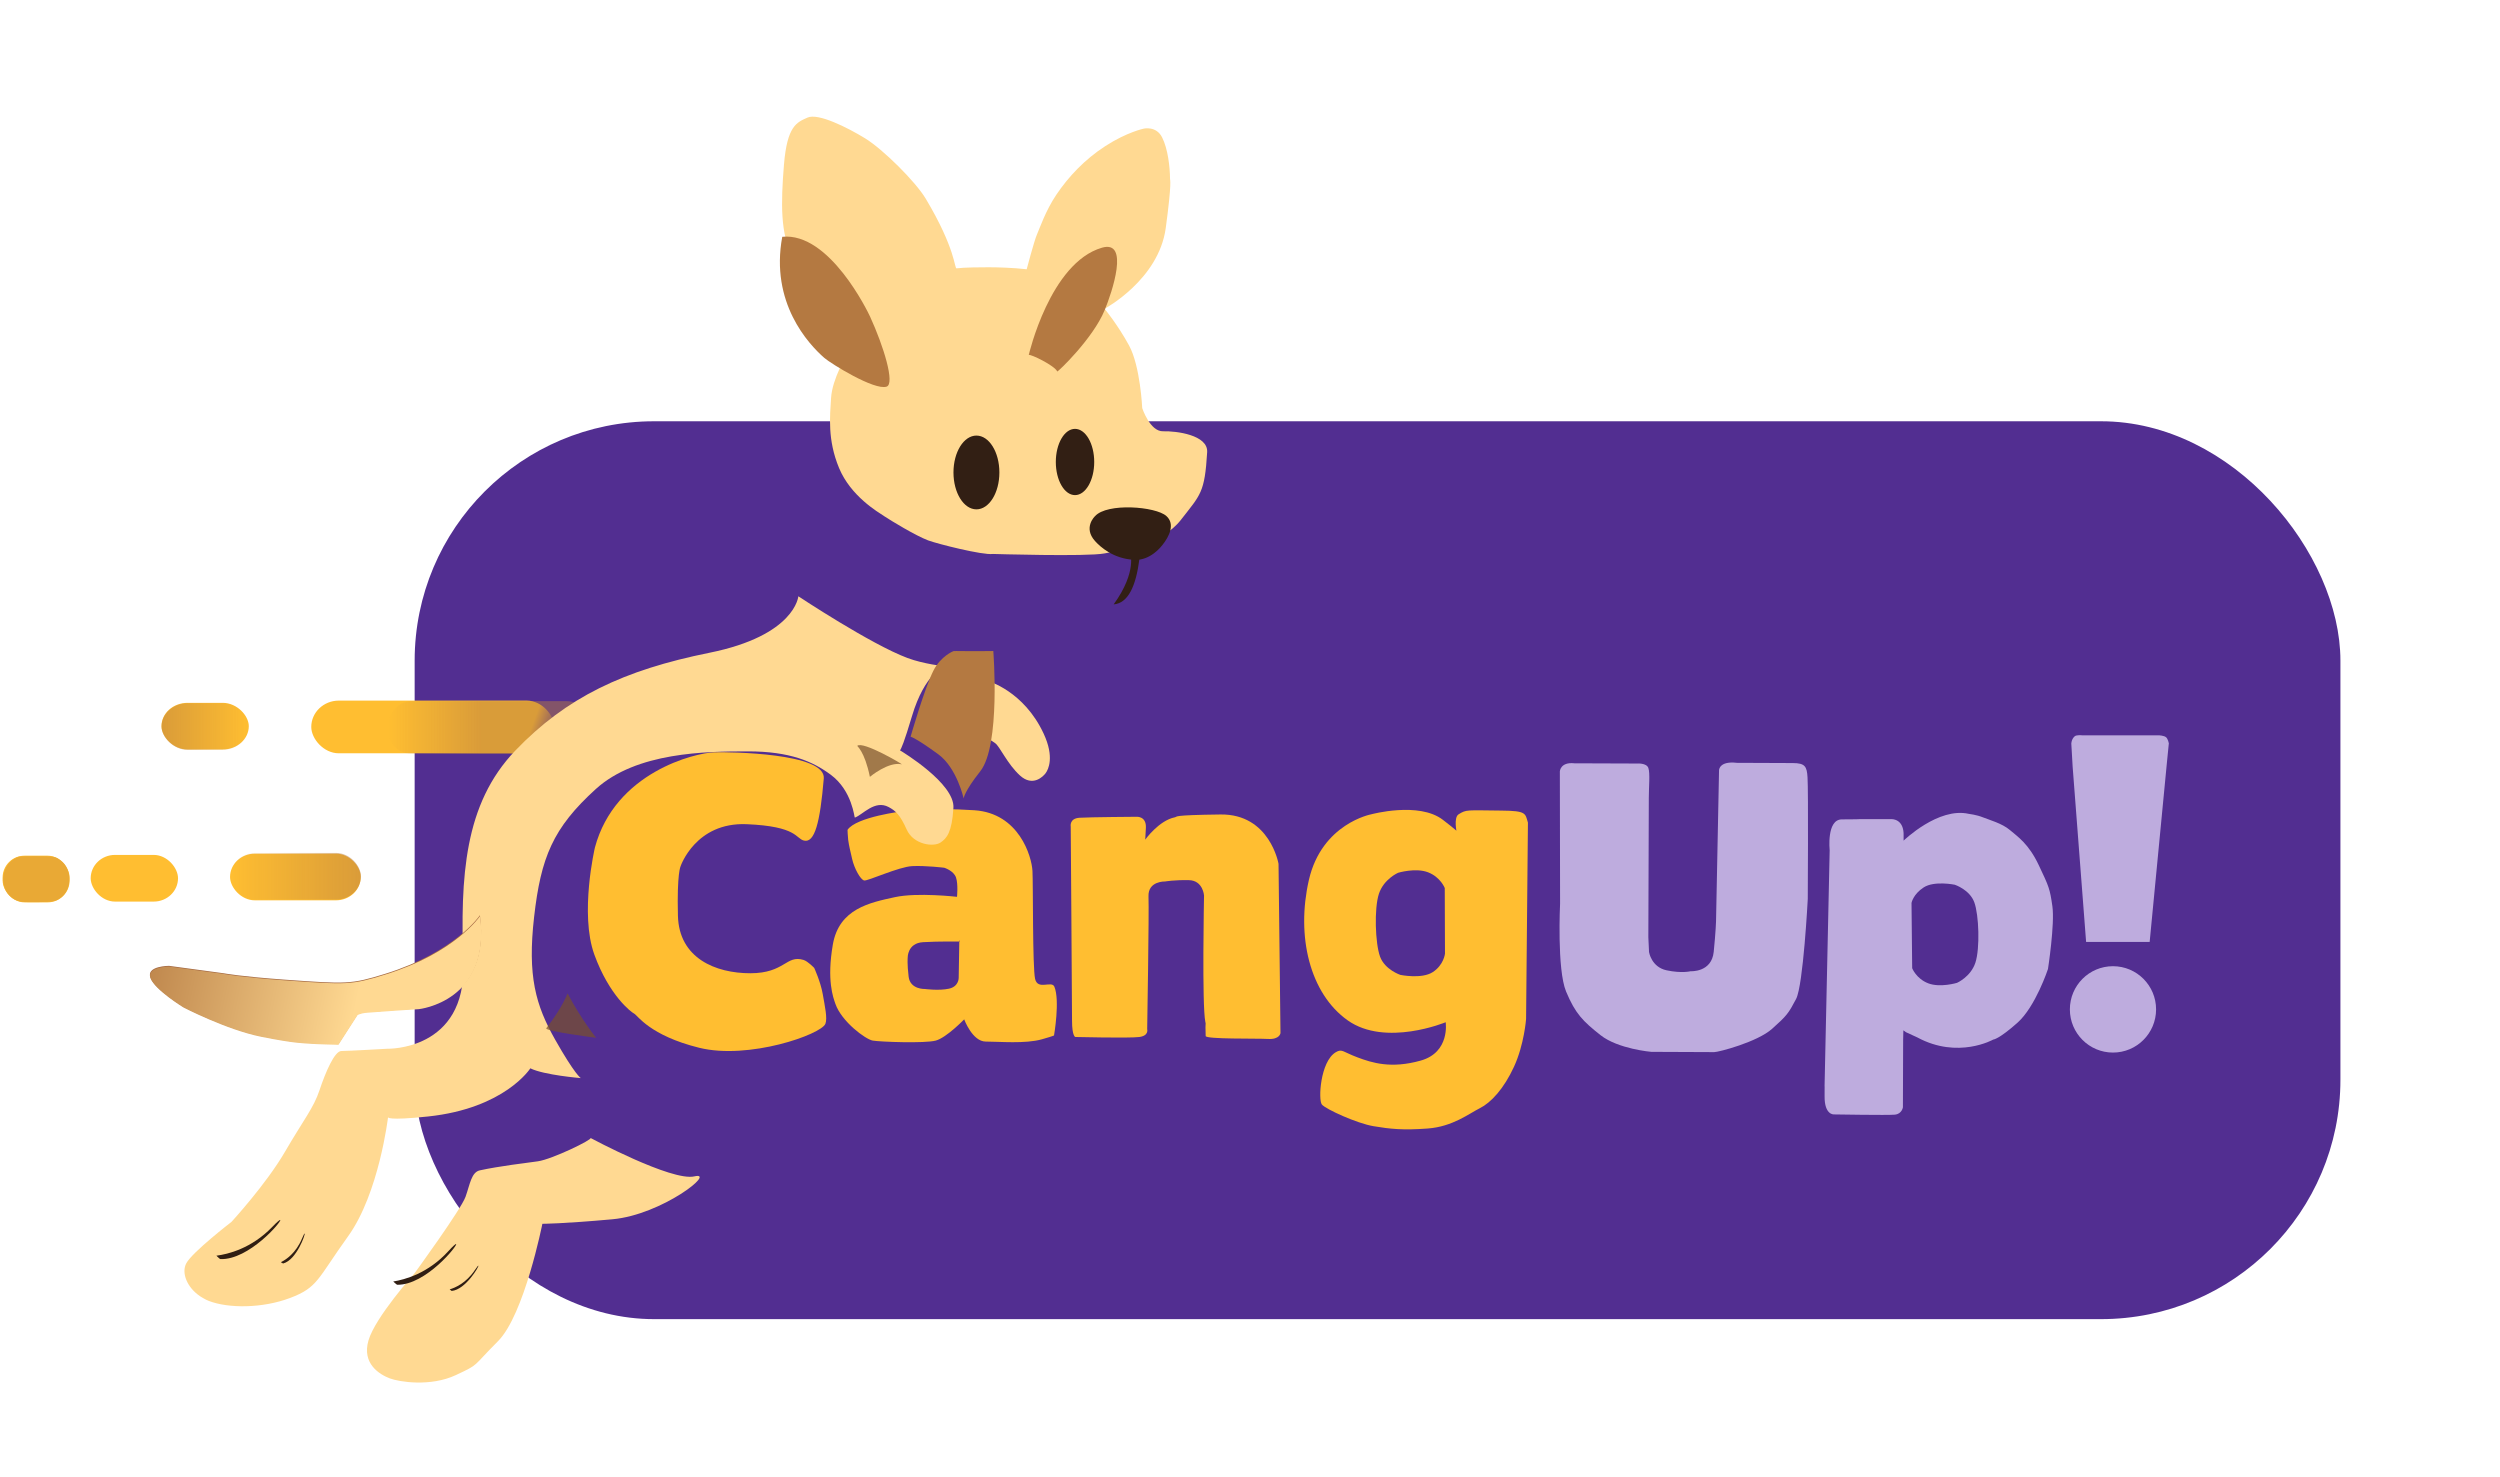 <?xml version="1.0" encoding="UTF-8" standalone="no"?>
<!-- Created with Inkscape (http://www.inkscape.org/) -->

<svg
   width="110mm"
   height="65mm"
   viewBox="0 0 110 65"
   version="1.1"
   id="svg1"
   xml:space="preserve"
   inkscape:version="1.4.2 (ebf0e940, 2025-05-08)"
   sodipodi:docname="logo-cangUp-horizontal-escuro.svg"
   xmlns:inkscape="http://www.inkscape.org/namespaces/inkscape"
   xmlns:sodipodi="http://sodipodi.sourceforge.net/DTD/sodipodi-0.dtd"
   xmlns:xlink="http://www.w3.org/1999/xlink"
   xmlns="http://www.w3.org/2000/svg"
   xmlns:svg="http://www.w3.org/2000/svg"><sodipodi:namedview
     id="namedview1"
     pagecolor="#ffffff"
     bordercolor="#000000"
     borderopacity="0.25"
     inkscape:showpageshadow="2"
     inkscape:pageopacity="0.0"
     inkscape:pagecheckerboard="0"
     inkscape:deskcolor="#d1d1d1"
     inkscape:document-units="mm"
     inkscape:zoom="0.93"
     inkscape:cx="210.75269"
     inkscape:cy="133.33333"
     inkscape:window-width="888"
     inkscape:window-height="659"
     inkscape:window-x="398"
     inkscape:window-y="31"
     inkscape:window-maximized="0"
     inkscape:current-layer="layer1" /><defs
     id="defs1"><linearGradient
       id="linearGradient39"
       x1="89.533"
       x2="36.668"
       y1="302.48"
       y2="287.32"
       gradientTransform="translate(24.288,-152.531)"
       gradientUnits="userSpaceOnUse"><stop
         stop-color="#744a2f"
         offset="0"
         id="stop38"
         style="stop-color:#ffd992;stop-opacity:1;" /><stop
         stop-color="#b47941"
         offset="1"
         id="stop39"
         style="stop-color:#b47941;stop-opacity:1;" /></linearGradient><linearGradient
       id="linearGradient37"
       x1="181.45"
       x2="195.41"
       y1="231.81"
       y2="231.81"
       gradientUnits="userSpaceOnUse"
       gradientTransform="translate(5.408,-136.091)"><stop
         stop-color="#ffd992"
         offset="1"
         id="stop36"
         style="stop-color:#b47941;stop-opacity:1;" /><stop
         stop-color="#ffd992"
         stop-opacity="0"
         offset="1"
         id="stop37"
         style="stop-color:#b47941;stop-opacity:1;" /></linearGradient><linearGradient
       id="linearGradient16"
       x1="81.4"
       x2="100.85"
       y1="234.66"
       y2="238.09"
       gradientTransform="matrix(2.043,0,0,1,-84.724,0)"
       gradientUnits="userSpaceOnUse"><stop
         stop-color="#ffbe31"
         offset=".9"
         id="stop1" /><stop
         stop-color="#ffbe31"
         stop-opacity="0"
         offset="1"
         id="stop2" /></linearGradient><linearGradient
       id="linearGradient17"
       x1="101"
       x2="81.25"
       y1="236.38"
       y2="236.38"
       gradientTransform="matrix(1.689,0,0,1,-43.182,-472.84)"
       gradientUnits="userSpaceOnUse"><stop
         stop-color="#b47941"
         offset=".54"
         id="stop3" /><stop
         stop-color="#b47941"
         stop-opacity="0"
         offset="1"
         id="stop4" /></linearGradient><linearGradient
       id="linearGradient20"
       x1="59.929"
       x2="74.429"
       y1="248.15"
       y2="248.15"
       gradientTransform="translate(1.872,-147.935)"
       gradientUnits="userSpaceOnUse"><stop
         stop-color="#b47941"
         offset="0"
         id="stop5" /><stop
         stop-color="#b47941"
         stop-opacity="0"
         offset="1"
         id="stop6" /></linearGradient><linearGradient
       id="linearGradient22"
       x1="91.262"
       x2="69.558"
       y1="270.8"
       y2="270.8"
       gradientTransform="translate(-1.768,-9.634)"
       gradientUnits="userSpaceOnUse"><stop
         stop-color="#b47941"
         offset="0"
         id="stop7" /><stop
         stop-color="#b47941"
         stop-opacity="0"
         offset="1"
         id="stop8" /></linearGradient><linearGradient
       id="linearGradient34"
       x1="54.094"
       x2="109.09"
       y1="278.16"
       y2="278.16"
       gradientTransform="translate(5.761,-135.915)"
       gradientUnits="userSpaceOnUse"><stop
         stop-color="#a46943"
         offset="1"
         id="stop9" /></linearGradient><linearGradient
       id="linearGradient40"
       x1="89.533"
       x2="36.668"
       y1="302.48"
       y2="287.32"
       gradientTransform="translate(24.288,-152.531)"
       gradientUnits="userSpaceOnUse"><stop
         stop-color="#744a2f"
         offset="0"
         id="stop10"
         style="stop-color:#523421;stop-opacity:1;" /><stop
         stop-color="#b47941"
         offset="1"
         id="stop11"
         style="stop-color:#301e13;stop-opacity:1;" /></linearGradient><linearGradient
       id="linearGradient44"
       x1="181.45"
       x2="195.41"
       y1="231.81"
       y2="231.81"
       gradientUnits="userSpaceOnUse"
       gradientTransform="translate(5.408,-136.091)"><stop
         stop-color="#ffd992"
         offset="1"
         id="stop12" /><stop
         stop-color="#ffd992"
         stop-opacity="0"
         offset="1"
         id="stop13" /></linearGradient><filter
       id="filter145"
       x="-0.272"
       y="-0.429"
       width="1.629"
       height="1.692"
       color-interpolation-filters="sRGB"><feFlood
         flood-color="rgb(180,121,65)"
         flood-opacity=".173"
         in="SourceGraphic"
         result="flood"
         id="feFlood13" /><feGaussianBlur
         in="SourceGraphic"
         result="blur"
         stdDeviation="4"
         id="feGaussianBlur13" /><feOffset
         dx="3"
         dy="-6"
         in="blur"
         result="offset"
         id="feOffset13" /><feComposite
         in="flood"
         in2="offset"
         operator="out"
         result="comp1"
         id="feComposite13" /><feComposite
         in="comp1"
         in2="SourceGraphic"
         operator="atop"
         result="fbSourceGraphic"
         id="feComposite14" /><feColorMatrix
         in="fbSourceGraphic"
         result="fbSourceGraphicAlpha"
         values="0 0 0 -1 0 0 0 0 -1 0 0 0 0 -1 0 0 0 0 1 0"
         id="feColorMatrix14" /><feFlood
         flood-color="rgb(82,52,33)"
         flood-opacity=".337"
         in="fbSourceGraphic"
         result="flood"
         id="feFlood14" /><feGaussianBlur
         in="fbSourceGraphic"
         result="blur"
         stdDeviation="4"
         id="feGaussianBlur14" /><feOffset
         dx="3"
         dy="-6"
         in="blur"
         result="offset"
         id="feOffset14" /><feComposite
         in="flood"
         in2="offset"
         operator="out"
         result="comp1"
         id="feComposite15" /><feComposite
         in="comp1"
         in2="fbSourceGraphic"
         operator="atop"
         result="comp2"
         id="feComposite16" /></filter><filter
       id="filter186"
       x="-0.05"
       y="-0.033"
       width="1.08"
       height="1.123"
       color-interpolation-filters="sRGB"><feFlood
         flood-color="rgb(141,98,56)"
         flood-opacity=".337"
         in="SourceGraphic"
         result="flood"
         id="feFlood16" /><feGaussianBlur
         in="SourceGraphic"
         result="blur"
         stdDeviation="1.6"
         id="feGaussianBlur16" /><feOffset
         dx="-2.5"
         dy="6.8"
         in="blur"
         result="offset"
         id="feOffset16" /><feComposite
         in="flood"
         in2="offset"
         operator="out"
         result="comp1"
         id="feComposite17" /><feComposite
         in="comp1"
         in2="SourceGraphic"
         operator="atop"
         result="comp2"
         id="feComposite18" /></filter><filter
       id="filter194"
       x="-0.115"
       y="-0.095"
       width="1.184"
       height="1.559"
       color-interpolation-filters="sRGB"><feFlood
         flood-color="rgb(82,52,33)"
         flood-opacity=".337"
         in="SourceGraphic"
         result="flood"
         id="feFlood18" /><feGaussianBlur
         in="SourceGraphic"
         result="blur"
         stdDeviation="1.6"
         id="feGaussianBlur18" /><feOffset
         dx="-2.5"
         dy="15"
         in="blur"
         result="offset"
         id="feOffset18" /><feComposite
         in="flood"
         in2="offset"
         operator="out"
         result="comp1"
         id="feComposite19" /><feComposite
         in="comp1"
         in2="SourceGraphic"
         operator="atop"
         result="comp2"
         id="feComposite20" /></filter><filter
       id="filter217"
       x="-0.308"
       y="-0.147"
       width="1.566"
       height="1.466"
       color-interpolation-filters="sRGB"><feFlood
         flood-color="rgb(82,52,33)"
         flood-opacity=".337"
         in="SourceGraphic"
         result="flood"
         id="feFlood20" /><feGaussianBlur
         in="SourceGraphic"
         result="blur"
         stdDeviation="1.5"
         id="feGaussianBlur20" /><feOffset
         dx="-0.7"
         dy="4.2"
         in="blur"
         result="offset"
         id="feOffset20" /><feComposite
         in="flood"
         in2="offset"
         operator="out"
         result="comp1"
         id="feComposite21" /><feComposite
         in="comp1"
         in2="SourceGraphic"
         operator="atop"
         result="comp2"
         id="feComposite22" /></filter><linearGradient
       id="linearGradient311"
       x1="146.96"
       x2="146.96"
       y1="266.6"
       y2="285.17"
       gradientUnits="userSpaceOnUse"><stop
         stop-color="#523421"
         offset="0"
         id="stop22"
         style="stop-color:#523421;stop-opacity:1;" /><stop
         stop-color="#523421"
         offset="1"
         id="stop23"
         style="stop-color:#523421;stop-opacity:1;" /></linearGradient><linearGradient
       id="linearGradient313"
       x1="186.23"
       x2="186.23"
       y1="250.56"
       y2="288.19"
       gradientUnits="userSpaceOnUse"><stop
         stop-color="#523421"
         offset="0"
         id="stop24"
         style="stop-color:#523421;stop-opacity:1;" /><stop
         stop-color="#523421"
         offset="1"
         id="stop25"
         style="stop-color:#523421;stop-opacity:1;" /></linearGradient><linearGradient
       id="linearGradient315"
       x1="224.75"
       x2="224.75"
       y1="252.12"
       y2="286.97"
       gradientUnits="userSpaceOnUse"><stop
         stop-color="#523421"
         offset="0"
         id="stop26"
         style="stop-color:#523421;stop-opacity:1;" /><stop
         stop-color="#523421"
         offset="1"
         id="stop27"
         style="stop-color:#523421;stop-opacity:1;" /></linearGradient><linearGradient
       id="linearGradient317"
       x1="264.68"
       x2="264.68"
       y1="258.1"
       y2="295.25"
       gradientUnits="userSpaceOnUse"><stop
         stop-color="#523421"
         offset="0"
         id="stop28"
         style="stop-color:#523421;stop-opacity:1;" /><stop
         stop-color="#523421"
         offset="1"
         id="stop29"
         style="stop-color:#523421;stop-opacity:1;" /></linearGradient><linearGradient
       id="linearGradient319"
       x1="309.38"
       x2="309.38"
       y1="260.96"
       y2="245.7"
       gradientUnits="userSpaceOnUse"><stop
         stop-color="#522e91"
         offset="0"
         id="stop30"
         style="stop-color:#ffbe31;stop-opacity:1;" /><stop
         stop-color="#522e91"
         offset="1"
         id="stop31"
         style="stop-color:#ffbe31;stop-opacity:1;" /></linearGradient><linearGradient
       id="linearGradient321"
       x1="351.58"
       x2="351.58"
       y1="262.95"
       y2="252.49"
       gradientUnits="userSpaceOnUse"><stop
         stop-color="#522e91"
         offset="0"
         id="stop32"
         style="stop-color:#ffbe31;stop-opacity:1;" /><stop
         stop-color="#522e91"
         offset="1"
         id="stop33"
         style="stop-color:#ffbe31;stop-opacity:1;" /></linearGradient><linearGradient
       id="linearGradient323"
       x1="381.58"
       x2="381.58"
       y1="263"
       y2="246.81"
       gradientUnits="userSpaceOnUse"><stop
         stop-color="#522e91"
         offset="0"
         id="stop34"
         style="stop-color:#ffbe31;stop-opacity:1;" /><stop
         stop-color="#522e91"
         offset="1"
         id="stop35"
         style="stop-color:#ffbe31;stop-opacity:1;" /></linearGradient><filter
       id="filter354"
       x="-0.46"
       y="-0.41"
       width="1.861"
       height="1.7"
       color-interpolation-filters="sRGB"><feFlood
         flood-color="rgb(82,52,33)"
         flood-opacity=".663"
         in="SourceGraphic"
         result="flood"
         id="feFlood35" /><feGaussianBlur
         in="SourceGraphic"
         result="blur"
         stdDeviation="2"
         id="feGaussianBlur35" /><feOffset
         dx="-0.7"
         dy="-2"
         in="blur"
         result="offset"
         id="feOffset35" /><feComposite
         in="flood"
         in2="offset"
         operator="out"
         result="comp1"
         id="feComposite35" /><feComposite
         in="comp1"
         in2="SourceGraphic"
         operator="atop"
         result="comp2"
         id="feComposite36" /></filter><filter
       style="color-interpolation-filters:sRGB"
       inkscape:label="Drop Shadow"
       id="filter4"
       x="-0.078"
       y="-0.093"
       width="1.146"
       height="1.159"><feFlood
         result="flood"
         in="SourceGraphic"
         flood-opacity="0.235"
         flood-color="rgb(0,0,0)"
         id="feFlood3" /><feGaussianBlur
         result="blur"
         in="SourceGraphic"
         stdDeviation="2"
         id="feGaussianBlur3" /><feOffset
         result="offset"
         in="blur"
         dx="-0.7"
         dy="-2"
         id="feOffset3" /><feComposite
         result="comp1"
         operator="out"
         in="flood"
         in2="offset"
         id="feComposite3" /><feComposite
         result="comp2"
         operator="atop"
         in="comp1"
         in2="SourceGraphic"
         id="feComposite4" /></filter><linearGradient
       id="linearGradient323-6"
       x1="381.58"
       x2="381.58"
       y1="263"
       y2="246.81"
       gradientUnits="userSpaceOnUse"
       gradientTransform="translate(-9.914,-90.127)"><stop
         stop-color="#522e91"
         offset="0"
         id="stop34-3"
         style="stop-color:#beacde;stop-opacity:1;" /><stop
         stop-color="#522e91"
         offset="1"
         id="stop35-6"
         style="stop-color:#beacde;stop-opacity:1;" /></linearGradient><linearGradient
       id="linearGradient321-1"
       x1="351.58"
       x2="351.58"
       y1="262.95"
       y2="252.49"
       gradientUnits="userSpaceOnUse"
       gradientTransform="translate(-9.914,-90.127)"><stop
         stop-color="#522e91"
         offset="0"
         id="stop32-5"
         style="stop-color:#beacde;stop-opacity:1;" /><stop
         stop-color="#522e91"
         offset="1"
         id="stop33-4"
         style="stop-color:#beacde;stop-opacity:1;" /></linearGradient><linearGradient
       id="linearGradient319-2"
       x1="309.38"
       x2="309.38"
       y1="260.96"
       y2="245.7"
       gradientUnits="userSpaceOnUse"
       gradientTransform="translate(-9.914,-90.127)"><stop
         stop-color="#522e91"
         offset="0"
         id="stop30-0"
         style="stop-color:#beacde;stop-opacity:1;" /><stop
         stop-color="#522e91"
         offset="1"
         id="stop31-9"
         style="stop-color:#beacde;stop-opacity:1;" /></linearGradient><linearGradient
       id="linearGradient317-7"
       x1="264.68"
       x2="264.68"
       y1="258.1"
       y2="295.25"
       gradientUnits="userSpaceOnUse"
       gradientTransform="translate(-9.914,-90.127)"><stop
         stop-color="#523421"
         offset="0"
         id="stop28-3"
         style="stop-color:#ffbe31;stop-opacity:1;" /><stop
         stop-color="#523421"
         offset="1"
         id="stop29-7"
         style="stop-color:#ffbe31;stop-opacity:1;" /></linearGradient><linearGradient
       id="linearGradient315-2"
       x1="224.75"
       x2="224.75"
       y1="252.12"
       y2="286.97"
       gradientUnits="userSpaceOnUse"
       gradientTransform="translate(-9.914,-90.127)"><stop
         stop-color="#523421"
         offset="0"
         id="stop26-6"
         style="stop-color:#ffbe31;stop-opacity:1;" /><stop
         stop-color="#523421"
         offset="1"
         id="stop27-0"
         style="stop-color:#ffbe31;stop-opacity:1;" /></linearGradient><linearGradient
       id="linearGradient313-1"
       x1="186.23"
       x2="186.23"
       y1="250.56"
       y2="288.19"
       gradientUnits="userSpaceOnUse"
       gradientTransform="translate(-9.914,-90.127)"><stop
         stop-color="#523421"
         offset="0"
         id="stop24-6"
         style="stop-color:#ffbe31;stop-opacity:1;" /><stop
         stop-color="#523421"
         offset="1"
         id="stop25-5"
         style="stop-color:#ffbe31;stop-opacity:1;" /></linearGradient><linearGradient
       id="linearGradient311-7"
       x1="146.96"
       x2="146.96"
       y1="266.6"
       y2="285.17"
       gradientUnits="userSpaceOnUse"
       gradientTransform="translate(-9.914,-90.127)"><stop
         stop-color="#523421"
         offset="0"
         id="stop22-5"
         style="stop-color:#ffbe31;stop-opacity:1;" /><stop
         stop-color="#523421"
         offset="1"
         id="stop23-4"
         style="stop-color:#ffbe31;stop-opacity:1;" /></linearGradient><filter
       id="filter194-1"
       x="-0.115"
       y="-0.095"
       width="1.184"
       height="1.559"
       color-interpolation-filters="sRGB"><feFlood
         flood-color="rgb(180,121,65)"
         flood-opacity=".337"
         in="SourceGraphic"
         result="flood"
         id="feFlood18-2" /><feGaussianBlur
         in="SourceGraphic"
         result="blur"
         stdDeviation="1.6"
         id="feGaussianBlur18-0" /><feOffset
         dx="-2.5"
         dy="15"
         in="blur"
         result="offset"
         id="feOffset18-0" /><feComposite
         in="flood"
         in2="offset"
         operator="out"
         result="comp1"
         id="feComposite19-1" /><feComposite
         in="comp1"
         in2="SourceGraphic"
         operator="atop"
         result="comp2"
         id="feComposite20-4" /></filter><filter
       id="filter186-7"
       x="-0.05"
       y="-0.033"
       width="1.08"
       height="1.123"
       color-interpolation-filters="sRGB"><feFlood
         flood-color="rgb(82,52,33)"
         flood-opacity=".337"
         in="SourceGraphic"
         result="flood"
         id="feFlood16-7" /><feGaussianBlur
         in="SourceGraphic"
         result="blur"
         stdDeviation="1.6"
         id="feGaussianBlur16-7" /><feOffset
         dx="-2.5"
         dy="6.8"
         in="blur"
         result="offset"
         id="feOffset16-7" /><feComposite
         in="flood"
         in2="offset"
         operator="out"
         result="comp1"
         id="feComposite17-3" /><feComposite
         in="comp1"
         in2="SourceGraphic"
         operator="atop"
         result="comp2"
         id="feComposite18-3" /></filter><filter
       style="color-interpolation-filters:sRGB"
       inkscape:label="Drop Shadow"
       id="filter4-5"
       x="-0.078"
       y="-0.093"
       width="1.146"
       height="1.159"><feFlood
         result="flood"
         in="SourceGraphic"
         flood-opacity="0.235"
         flood-color="rgb(0,0,0)"
         id="feFlood3-9" /><feGaussianBlur
         result="blur"
         in="SourceGraphic"
         stdDeviation="2"
         id="feGaussianBlur3-9" /><feOffset
         result="offset"
         in="blur"
         dx="-0.7"
         dy="-2"
         id="feOffset3-8" /><feComposite
         result="comp1"
         operator="out"
         in="flood"
         in2="offset"
         id="feComposite3-1" /><feComposite
         result="comp2"
         operator="atop"
         in="comp1"
         in2="SourceGraphic"
         id="feComposite4-8" /></filter><filter
       id="filter354-0"
       x="-0.46"
       y="-0.41"
       width="1.861"
       height="1.7"
       color-interpolation-filters="sRGB"><feFlood
         flood-color="rgb(82,52,33)"
         flood-opacity=".663"
         in="SourceGraphic"
         result="flood"
         id="feFlood35-3" /><feGaussianBlur
         in="SourceGraphic"
         result="blur"
         stdDeviation="2"
         id="feGaussianBlur35-8" /><feOffset
         dx="-0.7"
         dy="-2"
         in="blur"
         result="offset"
         id="feOffset35-0" /><feComposite
         in="flood"
         in2="offset"
         operator="out"
         result="comp1"
         id="feComposite35-1" /><feComposite
         in="comp1"
         in2="SourceGraphic"
         operator="atop"
         result="comp2"
         id="feComposite36-2" /></filter><filter
       id="filter217-9"
       x="-0.308"
       y="-0.147"
       width="1.566"
       height="1.466"
       color-interpolation-filters="sRGB"><feFlood
         flood-color="rgb(82,52,33)"
         flood-opacity=".337"
         in="SourceGraphic"
         result="flood"
         id="feFlood20-4" /><feGaussianBlur
         in="SourceGraphic"
         result="blur"
         stdDeviation="1.5"
         id="feGaussianBlur20-7" /><feOffset
         dx="-0.7"
         dy="4.2"
         in="blur"
         result="offset"
         id="feOffset20-8" /><feComposite
         in="flood"
         in2="offset"
         operator="out"
         result="comp1"
         id="feComposite21-3" /><feComposite
         in="comp1"
         in2="SourceGraphic"
         operator="atop"
         result="comp2"
         id="feComposite22-5" /></filter><linearGradient
       inkscape:collect="always"
       xlink:href="#linearGradient16"
       id="linearGradient29"
       gradientUnits="userSpaceOnUse"
       gradientTransform="matrix(2.043,0,0,1,-94.638,-90.127)"
       x1="81.4"
       y1="234.66"
       x2="100.85"
       y2="238.09" /><linearGradient
       inkscape:collect="always"
       xlink:href="#linearGradient17"
       id="linearGradient30"
       gradientUnits="userSpaceOnUse"
       gradientTransform="matrix(1.689,0,0,1,-53.096,-382.713)"
       x1="101"
       y1="236.38"
       x2="81.25"
       y2="236.38" /><linearGradient
       inkscape:collect="always"
       xlink:href="#linearGradient34"
       id="linearGradient31"
       gradientUnits="userSpaceOnUse"
       gradientTransform="translate(-6.801,-6.606)"
       x1="54.094"
       y1="278.16"
       x2="109.09"
       y2="278.16" /><linearGradient
       inkscape:collect="always"
       xlink:href="#linearGradient39"
       id="linearGradient32"
       gradientUnits="userSpaceOnUse"
       gradientTransform="translate(11.726,-23.222)"
       x1="70.832"
       y1="294.143"
       x2="30.584"
       y2="285.968" /><linearGradient
       inkscape:collect="always"
       xlink:href="#linearGradient37"
       id="linearGradient33"
       gradientUnits="userSpaceOnUse"
       gradientTransform="translate(-7.155,-6.782)"
       x1="181.45"
       y1="231.81"
       x2="195.41"
       y2="231.81" /><linearGradient
       inkscape:collect="always"
       xlink:href="#linearGradient20"
       id="linearGradient35"
       gradientUnits="userSpaceOnUse"
       gradientTransform="translate(-10.69,-18.626)"
       x1="59.929"
       y1="248.15"
       x2="74.429"
       y2="248.15" /><linearGradient
       inkscape:collect="always"
       xlink:href="#linearGradient22"
       id="linearGradient36"
       gradientUnits="userSpaceOnUse"
       gradientTransform="translate(-1.768,-9.634)"
       x1="91.262"
       y1="270.8"
       x2="69.558"
       y2="270.8" /><filter
       id="filter145-3"
       x="-0.272"
       y="-0.429"
       width="1.629"
       height="1.692"
       color-interpolation-filters="sRGB"><feFlood
         flood-color="rgb(180,121,65)"
         flood-opacity=".173"
         in="SourceGraphic"
         result="flood"
         id="feFlood13-2" /><feGaussianBlur
         in="SourceGraphic"
         result="blur"
         stdDeviation="4"
         id="feGaussianBlur13-6" /><feOffset
         dx="3"
         dy="-6"
         in="blur"
         result="offset"
         id="feOffset13-9" /><feComposite
         in="flood"
         in2="offset"
         operator="out"
         result="comp1"
         id="feComposite13-4" /><feComposite
         in="comp1"
         in2="SourceGraphic"
         operator="atop"
         result="fbSourceGraphic"
         id="feComposite14-1" /><feColorMatrix
         in="fbSourceGraphic"
         result="fbSourceGraphicAlpha"
         values="0 0 0 -1 0 0 0 0 -1 0 0 0 0 -1 0 0 0 0 1 0"
         id="feColorMatrix14-3" /><feFlood
         flood-color="rgb(82,52,33)"
         flood-opacity=".337"
         in="fbSourceGraphic"
         result="flood"
         id="feFlood14-7" /><feGaussianBlur
         in="fbSourceGraphic"
         result="blur"
         stdDeviation="4"
         id="feGaussianBlur14-8" /><feOffset
         dx="3"
         dy="-6"
         in="blur"
         result="offset"
         id="feOffset14-8" /><feComposite
         in="flood"
         in2="offset"
         operator="out"
         result="comp1"
         id="feComposite15-3" /><feComposite
         in="comp1"
         in2="fbSourceGraphic"
         operator="atop"
         result="comp2"
         id="feComposite16-8" /></filter><filter
       id="filter186-1"
       x="-0.05"
       y="-0.033"
       width="1.08"
       height="1.123"
       color-interpolation-filters="sRGB"><feFlood
         flood-color="rgb(141,98,56)"
         flood-opacity=".337"
         in="SourceGraphic"
         result="flood"
         id="feFlood16-5" /><feGaussianBlur
         in="SourceGraphic"
         result="blur"
         stdDeviation="1.6"
         id="feGaussianBlur16-3" /><feOffset
         dx="-2.5"
         dy="6.8"
         in="blur"
         result="offset"
         id="feOffset16-5" /><feComposite
         in="flood"
         in2="offset"
         operator="out"
         result="comp1"
         id="feComposite17-4" /><feComposite
         in="comp1"
         in2="SourceGraphic"
         operator="atop"
         result="comp2"
         id="feComposite18-36" /></filter><filter
       id="filter194-5"
       x="-0.115"
       y="-0.095"
       width="1.184"
       height="1.559"
       color-interpolation-filters="sRGB"><feFlood
         flood-color="rgb(82,52,33)"
         flood-opacity=".337"
         in="SourceGraphic"
         result="flood"
         id="feFlood18-9" /><feGaussianBlur
         in="SourceGraphic"
         result="blur"
         stdDeviation="1.6"
         id="feGaussianBlur18-5" /><feOffset
         dx="-2.5"
         dy="15"
         in="blur"
         result="offset"
         id="feOffset18-4" /><feComposite
         in="flood"
         in2="offset"
         operator="out"
         result="comp1"
         id="feComposite19-9" /><feComposite
         in="comp1"
         in2="SourceGraphic"
         operator="atop"
         result="comp2"
         id="feComposite20-1" /></filter><filter
       id="filter217-7"
       x="-0.308"
       y="-0.147"
       width="1.566"
       height="1.466"
       color-interpolation-filters="sRGB"><feFlood
         flood-color="rgb(82,52,33)"
         flood-opacity=".337"
         in="SourceGraphic"
         result="flood"
         id="feFlood20-5" /><feGaussianBlur
         in="SourceGraphic"
         result="blur"
         stdDeviation="1.5"
         id="feGaussianBlur20-5" /><feOffset
         dx="-0.7"
         dy="4.2"
         in="blur"
         result="offset"
         id="feOffset20-4" /><feComposite
         in="flood"
         in2="offset"
         operator="out"
         result="comp1"
         id="feComposite21-1" /><feComposite
         in="comp1"
         in2="SourceGraphic"
         operator="atop"
         result="comp2"
         id="feComposite22-8" /></filter><filter
       id="filter354-8"
       x="-0.46"
       y="-0.41"
       width="1.861"
       height="1.7"
       color-interpolation-filters="sRGB"><feFlood
         flood-color="rgb(82,52,33)"
         flood-opacity=".663"
         in="SourceGraphic"
         result="flood"
         id="feFlood35-7" /><feGaussianBlur
         in="SourceGraphic"
         result="blur"
         stdDeviation="2"
         id="feGaussianBlur35-7" /><feOffset
         dx="-0.7"
         dy="-2"
         in="blur"
         result="offset"
         id="feOffset35-4" /><feComposite
         in="flood"
         in2="offset"
         operator="out"
         result="comp1"
         id="feComposite35-4" /><feComposite
         in="comp1"
         in2="SourceGraphic"
         operator="atop"
         result="comp2"
         id="feComposite36-9" /></filter><filter
       style="color-interpolation-filters:sRGB"
       inkscape:label="Drop Shadow"
       id="filter4-1"
       x="-0.078"
       y="-0.093"
       width="1.146"
       height="1.159"><feFlood
         result="flood"
         in="SourceGraphic"
         flood-opacity="0.235"
         flood-color="rgb(0,0,0)"
         id="feFlood3-5" /><feGaussianBlur
         result="blur"
         in="SourceGraphic"
         stdDeviation="2"
         id="feGaussianBlur3-5" /><feOffset
         result="offset"
         in="blur"
         dx="-0.7"
         dy="-2"
         id="feOffset3-5" /><feComposite
         result="comp1"
         operator="out"
         in="flood"
         in2="offset"
         id="feComposite3-8" /><feComposite
         result="comp2"
         operator="atop"
         in="comp1"
         in2="SourceGraphic"
         id="feComposite4-2" /></filter><filter
       id="filter194-1-5"
       x="-0.115"
       y="-0.095"
       width="1.184"
       height="1.559"
       color-interpolation-filters="sRGB"><feFlood
         flood-color="rgb(180,121,65)"
         flood-opacity=".337"
         in="SourceGraphic"
         result="flood"
         id="feFlood18-2-2" /><feGaussianBlur
         in="SourceGraphic"
         result="blur"
         stdDeviation="1.6"
         id="feGaussianBlur18-0-2" /><feOffset
         dx="-2.5"
         dy="15"
         in="blur"
         result="offset"
         id="feOffset18-0-7" /><feComposite
         in="flood"
         in2="offset"
         operator="out"
         result="comp1"
         id="feComposite19-1-1" /><feComposite
         in="comp1"
         in2="SourceGraphic"
         operator="atop"
         result="comp2"
         id="feComposite20-4-5" /></filter><filter
       id="filter186-7-2"
       x="-0.05"
       y="-0.033"
       width="1.08"
       height="1.123"
       color-interpolation-filters="sRGB"><feFlood
         flood-color="rgb(82,52,33)"
         flood-opacity=".337"
         in="SourceGraphic"
         result="flood"
         id="feFlood16-7-1" /><feGaussianBlur
         in="SourceGraphic"
         result="blur"
         stdDeviation="1.6"
         id="feGaussianBlur16-7-1" /><feOffset
         dx="-2.5"
         dy="6.8"
         in="blur"
         result="offset"
         id="feOffset16-7-0" /><feComposite
         in="flood"
         in2="offset"
         operator="out"
         result="comp1"
         id="feComposite17-3-1" /><feComposite
         in="comp1"
         in2="SourceGraphic"
         operator="atop"
         result="comp2"
         id="feComposite18-3-8" /></filter><filter
       style="color-interpolation-filters:sRGB"
       inkscape:label="Drop Shadow"
       id="filter4-5-7"
       x="-0.078"
       y="-0.093"
       width="1.146"
       height="1.159"><feFlood
         result="flood"
         in="SourceGraphic"
         flood-opacity="0.235"
         flood-color="rgb(0,0,0)"
         id="feFlood3-9-6" /><feGaussianBlur
         result="blur"
         in="SourceGraphic"
         stdDeviation="2"
         id="feGaussianBlur3-9-0" /><feOffset
         result="offset"
         in="blur"
         dx="-0.7"
         dy="-2"
         id="feOffset3-8-0" /><feComposite
         result="comp1"
         operator="out"
         in="flood"
         in2="offset"
         id="feComposite3-1-9" /><feComposite
         result="comp2"
         operator="atop"
         in="comp1"
         in2="SourceGraphic"
         id="feComposite4-8-5" /></filter><filter
       id="filter354-0-6"
       x="-0.46"
       y="-0.41"
       width="1.861"
       height="1.7"
       color-interpolation-filters="sRGB"><feFlood
         flood-color="rgb(82,52,33)"
         flood-opacity=".663"
         in="SourceGraphic"
         result="flood"
         id="feFlood35-3-2" /><feGaussianBlur
         in="SourceGraphic"
         result="blur"
         stdDeviation="2"
         id="feGaussianBlur35-8-8" /><feOffset
         dx="-0.7"
         dy="-2"
         in="blur"
         result="offset"
         id="feOffset35-0-5" /><feComposite
         in="flood"
         in2="offset"
         operator="out"
         result="comp1"
         id="feComposite35-1-9" /><feComposite
         in="comp1"
         in2="SourceGraphic"
         operator="atop"
         result="comp2"
         id="feComposite36-2-4" /></filter><filter
       id="filter217-9-3"
       x="-0.308"
       y="-0.147"
       width="1.566"
       height="1.466"
       color-interpolation-filters="sRGB"><feFlood
         flood-color="rgb(82,52,33)"
         flood-opacity=".337"
         in="SourceGraphic"
         result="flood"
         id="feFlood20-4-9" /><feGaussianBlur
         in="SourceGraphic"
         result="blur"
         stdDeviation="1.5"
         id="feGaussianBlur20-7-0" /><feOffset
         dx="-0.7"
         dy="4.2"
         in="blur"
         result="offset"
         id="feOffset20-8-5" /><feComposite
         in="flood"
         in2="offset"
         operator="out"
         result="comp1"
         id="feComposite21-3-6" /><feComposite
         in="comp1"
         in2="SourceGraphic"
         operator="atop"
         result="comp2"
         id="feComposite22-5-3" /></filter><filter
       style="color-interpolation-filters:sRGB;"
       inkscape:label="Drop Shadow"
       id="filter145-6"
       x="-0.272"
       y="-0.429"
       width="1.629"
       height="1.692"><feFlood
         result="flood"
         in="SourceGraphic"
         flood-opacity="0.173"
         flood-color="rgb(82,52,33)"
         id="feFlood144" /><feGaussianBlur
         result="blur"
         in="SourceGraphic"
         stdDeviation="4"
         id="feGaussianBlur144" /><feOffset
         result="offset"
         in="blur"
         dx="3"
         dy="-6"
         id="feOffset144" /><feComposite
         result="comp1"
         operator="out"
         in="flood"
         in2="offset"
         id="feComposite144" /><feComposite
         result="fbSourceGraphic"
         operator="atop"
         in="comp1"
         in2="SourceGraphic"
         id="feComposite145" /><feColorMatrix
         result="fbSourceGraphicAlpha"
         in="fbSourceGraphic"
         values="0 0 0 -1 0 0 0 0 -1 0 0 0 0 -1 0 0 0 0 1 0"
         id="feColorMatrix150" /><feFlood
         id="feFlood150"
         result="flood"
         in="fbSourceGraphic"
         flood-opacity="0.337"
         flood-color="rgb(82,52,33)" /><feGaussianBlur
         id="feGaussianBlur150"
         result="blur"
         in="fbSourceGraphic"
         stdDeviation="4" /><feOffset
         id="feOffset150"
         result="offset"
         in="blur"
         dx="3"
         dy="-6" /><feComposite
         id="feComposite150"
         result="comp1"
         operator="out"
         in="flood"
         in2="offset" /><feComposite
         id="feComposite151"
         result="comp2"
         operator="atop"
         in="comp1"
         in2="fbSourceGraphic" /></filter><filter
       style="color-interpolation-filters:sRGB;"
       inkscape:label="Drop Shadow"
       id="filter186-8"
       x="-0.05"
       y="-0.033"
       width="1.08"
       height="1.123"><feFlood
         result="flood"
         in="SourceGraphic"
         flood-opacity="0.337"
         flood-color="rgb(82,52,33)"
         id="feFlood185" /><feGaussianBlur
         result="blur"
         in="SourceGraphic"
         stdDeviation="1.6"
         id="feGaussianBlur185" /><feOffset
         result="offset"
         in="blur"
         dx="-2.5"
         dy="6.8"
         id="feOffset185" /><feComposite
         result="comp1"
         operator="out"
         in="flood"
         in2="offset"
         id="feComposite185" /><feComposite
         result="comp2"
         operator="atop"
         in="comp1"
         in2="SourceGraphic"
         id="feComposite186" /></filter><filter
       style="color-interpolation-filters:sRGB;"
       inkscape:label="Drop Shadow"
       id="filter194-9"
       x="-0.115"
       y="-0.095"
       width="1.184"
       height="1.559"><feFlood
         result="flood"
         in="SourceGraphic"
         flood-opacity="0.337"
         flood-color="rgb(82,52,33)"
         id="feFlood193" /><feGaussianBlur
         result="blur"
         in="SourceGraphic"
         stdDeviation="1.6"
         id="feGaussianBlur193" /><feOffset
         result="offset"
         in="blur"
         dx="-2.5"
         dy="15"
         id="feOffset193" /><feComposite
         result="comp1"
         operator="out"
         in="flood"
         in2="offset"
         id="feComposite193" /><feComposite
         result="comp2"
         operator="atop"
         in="comp1"
         in2="SourceGraphic"
         id="feComposite194" /></filter><filter
       style="color-interpolation-filters:sRGB;"
       inkscape:label="Drop Shadow"
       id="filter217-1"
       x="-0.308"
       y="-0.147"
       width="1.566"
       height="1.466"><feFlood
         result="flood"
         in="SourceGraphic"
         flood-opacity="0.337"
         flood-color="rgb(82,52,33)"
         id="feFlood216" /><feGaussianBlur
         result="blur"
         in="SourceGraphic"
         stdDeviation="1.5"
         id="feGaussianBlur216" /><feOffset
         result="offset"
         in="blur"
         dx="-0.7"
         dy="4.2"
         id="feOffset216" /><feComposite
         result="comp1"
         operator="out"
         in="flood"
         in2="offset"
         id="feComposite216" /><feComposite
         result="comp2"
         operator="atop"
         in="comp1"
         in2="SourceGraphic"
         id="feComposite217" /></filter><filter
       style="color-interpolation-filters:sRGB;"
       inkscape:label="Drop Shadow"
       id="filter354-1"
       x="-0.46"
       y="-0.41"
       width="1.861"
       height="1.7"><feFlood
         result="flood"
         in="SourceGraphic"
         flood-opacity="0.663"
         flood-color="rgb(82,52,33)"
         id="feFlood353" /><feGaussianBlur
         result="blur"
         in="SourceGraphic"
         stdDeviation="2"
         id="feGaussianBlur353" /><feOffset
         result="offset"
         in="blur"
         dx="-0.7"
         dy="-2"
         id="feOffset353" /><feComposite
         result="comp1"
         operator="out"
         in="flood"
         in2="offset"
         id="feComposite353" /><feComposite
         result="comp2"
         operator="atop"
         in="comp1"
         in2="SourceGraphic"
         id="feComposite354" /></filter></defs><g
     inkscape:label="Camada 1"
     inkscape:groupmode="layer"
     id="layer1"
     style="display:inline"><g
       id="g1"
       transform="matrix(0.265,0,0,0.265,-5.939,-28.856)"><g
         id="g37-6"
         transform="translate(2.759,83.344)"><rect
           id="retangulo-4"
           x="88.5"
           y="95.493"
           width="319.75"
           height="149.08"
           rx="39.753"
           fill="#ffbe31"
           stroke-width="15.678"
           style="fill:#522e91;fill-opacity:1;paint-order:stroke fill markers" /><ellipse
           id="ponto-0"
           cx="370.486"
           cy="193.143"
           rx="7.157"
           ry="7.17"
           fill="#522e91"
           stroke-width="0.908"
           style="fill:#beacde;fill-opacity:1" /><path
           id="interroga____o-6"
           d="m 364.126,147.803 c -0.548,0.48 -0.558,1.215 -0.558,1.215 l 0.223,3.867 2.233,29.055 h 10.553 l 2.848,-29.608 0.335,-3.37 c 0,0 -0.147,-0.73 -0.447,-0.994 -0.35,-0.309 -1.228,-0.331 -1.228,-0.331 l -12.731,-5e-5 c 0,0 -0.919,-0.105 -1.228,0.166 z"
           fill="url(#linearGradient323)"
           stroke-width="1.024"
           style="fill:url(#linearGradient323-6)" /><path
           id="p-1"
           d="m 335.646,198.193 -0.038,11.201 c 0,0 -0.153,1.113 -1.343,1.228 -1.189,0.115 -10.089,-0.04 -10.089,-0.04 0,0 -1.605,0.156 -1.573,-3.029 0.038,-3.769 -0.038,-0.115 -0.038,-0.115 l 0.882,-40.71 c 0,0 -0.549,-5.132 2.021,-5.132 2.57,0 2.851,-0.038 2.851,-0.038 h 5.447 c 0,0 2.071,-0.077 1.956,2.8 v 0.767 c 0,0 5.754,-5.601 10.818,-4.45 0,0 1.304,0.153 2.34,0.575 1.036,0.422 3.184,0.997 4.488,2.11 1.304,1.113 3.107,2.263 4.795,5.831 1.688,3.568 1.841,3.874 2.263,6.828 0.422,2.954 -0.732,10.418 -0.732,10.418 0,0 -2.055,6.242 -5.061,8.916 -3.136,2.79 -4.028,2.8 -4.028,2.8 0,0 -5.831,3.299 -12.582,-0.345 l -1.918,-0.882 -0.422,-0.307 z"
           fill="url(#linearGradient321)"
           style="fill:url(#linearGradient321-1)" /><path
           id="u-8"
           d="m 281.026,152.283 10.473,0.038 c 0,0 1.534,-0.115 1.841,0.729 0.307,0.844 0.077,3.222 0.077,4.949 0,1.726 -0.077,23.17 -0.077,23.17 l 0.115,2.455 c 0,0 0.384,2.494 2.915,3.03 2.532,0.537 3.99,0.153 3.99,0.153 0,0 3.491,0.23 3.836,-3.222 0.345,-3.453 0.384,-5.064 0.384,-5.064 l 0.499,-25.088 c 0,0 0,-1.573 2.954,-1.228 l 9.283,0.038 c 2.031,0.009 2.349,0.541 2.455,2.378 0.151,2.16 0.041,20.175 0.041,20.175 0,0 -0.744,14.345 -1.942,16.622 -1.258,2.389 -1.542,2.777 -3.997,4.963 -2.455,2.187 -8.866,3.857 -9.595,3.857 -0.729,0 -10.44,-0.045 -10.44,-0.045 0,0 -5.514,-0.467 -8.429,-2.769 -2.915,-2.302 -4.192,-3.561 -5.726,-7.244 -1.534,-3.683 -0.997,-14.616 -0.997,-14.616 l -0.038,-21.942 c 0,0 0.077,-1.573 2.378,-1.343 z"
           fill="url(#linearGradient319)"
           sodipodi:nodetypes="ccssccscscccccccsscsscccc"
           style="fill:url(#linearGradient319-2)" /><path
           id="g-9"
           d="m 273.346,162.133 -0.307,32.607 c 0,0 -0.307,4.22 -1.995,7.902 -1.688,3.683 -3.836,5.984 -5.677,6.905 -1.841,0.921 -4.527,3.069 -8.67,3.376 -4.143,0.307 -6.215,0.077 -8.976,-0.384 -2.762,-0.46 -7.979,-2.839 -8.593,-3.606 -0.614,-0.767 -0.262,-7.131 2.302,-8.67 1.058,-0.635 1.151,-0.077 3.606,0.844 2.455,0.921 5.601,1.918 10.511,0.537 4.91,-1.381 4.143,-6.368 4.143,-6.368 0,0 -9.974,4.143 -16.265,-0.307 -6.291,-4.45 -8.593,-13.963 -6.445,-23.324 2.148,-9.36 10.357,-10.895 10.357,-10.895 0,0 7.902,-2.148 11.892,0.921 3.99,3.069 2.302,2.148 2.302,2.148 0,0 -0.563,-2.53 0.307,-3.069 1.316,-0.815 1.279,-0.669 7.135,-0.614 4.141,0.039 3.913,0.46 4.373,1.995 z"
           fill="url(#linearGradient317)"
           style="fill:url(#linearGradient317-7)" /><path
           id="o_do_g-8"
           d="m 259.536,172.993 0.038,10.895 c 0,0 -0.192,1.88 -2.033,3.069 -1.841,1.189 -5.37,0.46 -5.37,0.46 0,0 -2.57,-0.844 -3.376,-3.03 -0.806,-2.187 -0.997,-7.979 -0.192,-10.434 0.806,-2.455 3.184,-3.491 3.184,-3.491 0,0 2.915,-0.882 4.987,-0.077 2.071,0.806 2.762,2.609 2.762,2.609 z"
           fill="#ffbe31"
           style="fill:#522e91;fill-opacity:1" /><path
           id="o_do_p-4"
           d="m 337.146,186.303 -0.111,-10.835 c 0,0 0.258,-1.437 2.026,-2.58 1.768,-1.143 5.157,-0.442 5.157,-0.442 0,0 2.468,0.811 3.241,2.912 0.774,2.101 0.958,7.666 0.184,10.025 -0.774,2.359 -3.057,3.354 -3.057,3.354 0,0 -2.799,0.848 -4.788,0.074 -1.989,-0.774 -2.652,-2.506 -2.652,-2.506 z"
           fill="#ffbe31"
           stroke-width="0.96"
           style="fill:#522e91;fill-opacity:1" /><path
           id="n-1"
           d="m 231.936,168.973 0.326,28.102 c 0,0 -0.108,1.085 -2.062,0.977 -1.953,-0.109 -10.342,0.065 -10.362,-0.488 -0.184,-5.171 0.542,0.542 -0.054,-2.333 -0.574,-2.764 -0.217,-20.995 -0.217,-20.995 0,0 -0.163,-2.495 -2.495,-2.55 -2.389,-0.056 -3.96,0.217 -3.96,0.217 0,0 -2.875,-0.108 -2.767,2.495 0.109,2.604 -0.217,22.026 -0.217,22.026 0,0 0.326,1.085 -1.302,1.302 -1.627,0.217 -10.633,0 -10.633,0 0,0 -0.543,-0.109 -0.543,-2.712 0,-2.604 -0.217,-32.225 -0.217,-32.225 0,0 -0.271,-1.356 1.465,-1.465 1.736,-0.108 9.494,-0.163 9.494,-0.163 0,0 1.627,-0.108 1.519,1.845 l -0.108,1.953 c 0,0 2.263,-3.179 4.923,-3.711 0.542,-0.109 -0.725,-0.36 7.575,-0.468 8.209,-0.107 9.636,8.194 9.636,8.194 z"
           fill="url(#linearGradient315)"
           style="fill:url(#linearGradient315-2)" /><path
           id="a-4"
           d="m 160.486,165.013 c 0.143,1.061 0.354,1.82 0.651,3.147 0.357,1.593 1.399,3.47 2.007,3.581 0.597,0.108 5.751,-2.279 7.975,-2.387 2.224,-0.108 5.317,0.271 5.317,0.271 0,0 1.573,0.488 1.953,1.627 0.38,1.139 0.163,3.201 0.163,3.201 0,0 -6.577,-0.758 -10.308,0.054 -4.125,0.899 -9.277,1.899 -10.308,7.866 -1.031,5.968 0.054,8.789 0.434,9.874 1.023,2.923 4.989,5.868 6.185,6.076 1.248,0.217 8.68,0.488 10.47,-5e-5 1.79,-0.488 4.72,-3.526 4.72,-3.526 0,0 1.356,3.689 3.58,3.689 2.224,0 6.593,0.403 9.331,-0.38 2.279,-0.651 2.007,-0.651 2.007,-0.651 0,0 1.008,-5.788 0.054,-8.083 -0.442,-1.064 -2.767,0.651 -3.201,-1.302 -0.434,-1.953 -0.315,-15.644 -0.434,-17.903 -0.127,-2.424 -2.224,-9.602 -9.657,-10.091 -7.432,-0.488 -11.827,0.163 -11.827,0.163 0,0 -7.758,0.922 -9.223,3.092 0,0 0.033,1.125 0.109,1.682 z"
           fill="url(#linearGradient313)"
           style="fill:url(#linearGradient313-1)" /><path
           id="o_do_a-3"
           d="m 178.936,181.723 -0.104,6.156 c 0,0 0.052,1.461 -1.611,1.826 -1.663,0.365 -4,0.052 -4,0.052 0,0 -2.442,0.104 -2.702,-2.035 -0.26,-2.139 -0.156,-3.182 -0.156,-3.182 0,0 -0.052,-2.4 2.546,-2.556 2.598,-0.157 5.975,-0.104 5.975,-0.104 z"
           fill="#ffbe31"
           stroke-width="0.96"
           style="fill:#522e91;fill-opacity:1" /><path
           d="m 178.876,181.873 c 0.007,-7.4e-4 0.082,0.008 0.086,0.004 0.005,-0.005 0.026,-0.054 0.027,-0.062 7.6e-4,-0.004 -7.7e-4,-0.008 0,-0.012 5.7e-4,-0.003 0.003,-0.005 0.004,-0.008 0.002,-0.009 0.002,-0.041 -0.004,-0.047 -0.002,-0.002 -0.005,-0.002 -0.008,-0.004 -0.027,-0.018 -0.008,-0.006 -0.031,-0.012 -0.02,-0.005 0.007,-0.004 -0.019,-0.008 -0.005,-7.1e-4 -0.034,-0.003 -0.039,0 -0.02,0.013 -0.013,0.024 -0.019,0.043 -0.008,0.024 -0.012,0.053 -0.004,0.078 8.3e-4,0.002 -0.002,0.006 0,0.008 9.2e-4,9.3e-4 0.003,-9.2e-4 0.004,0 0.005,0.005 0.002,0.013 0.004,0.019 z"
           fill="#935745"
           id="path36-9" /><path
           id="c-8"
           d="m 118.426,166.283 c 0,0 -2.563,10.96 -0.088,17.766 2.475,6.806 6.099,9.546 6.629,9.811 0.53,0.265 2.563,3.624 10.783,5.657 8.22,2.033 20.241,-2.21 20.948,-3.978 0.367,-0.918 -0.088,-2.917 -0.442,-4.95 -0.354,-2.033 -1.414,-4.331 -1.414,-4.331 0,0 -1.05,-1.105 -1.768,-1.326 -2.903,-0.892 -3.094,2.21 -8.839,2.21 -5.745,0 -11.844,-2.475 -12.021,-9.546 -0.177,-7.071 0.442,-8.22 0.442,-8.22 0,0 2.475,-7.336 10.96,-6.983 8.485,0.354 8.12,2.393 9.537,2.725 1.769,0.415 2.664,-2.97 3.279,-10.326 0.352,-4.208 -15.556,-4.407 -18.208,-4.331 -3.094,0.088 -16.44,3.27 -19.799,15.822 z"
           fill="url(#linearGradient311)"
           style="fill:url(#linearGradient311-7)" /><path
           id="perna_direita-8"
           d="m 120.206,199.493 c 0,0 13.5,7.25 17.25,6.375 3.75,-0.875 -5.375,6.375 -13.625,7.125 -8.25,0.75 -11.625,0.75 -11.625,0.75 0,0 -3,15.125 -7.375,19.5 -4.375,4.375 -3,3.75 -7,5.625 -4.2,1.969 -9.421,1.131 -10.972,0.537 -1.659,-0.636 -4.653,-2.412 -3.528,-6.287 1.125,-3.875 7.625,-11.125 7.625,-11.125 0,0 7.75,-10.625 8.5,-12.75 0.75,-2.125 0.969,-4.067 2.375,-4.375 3.195,-0.7 7.853,-1.251 9.625,-1.5 2.366,-0.332 9.125,-3.625 8.75,-3.875 z"
           fill="#b47941"
           filter="url(#filter194)"
           style="fill:#ffd992;fill-opacity:1;filter:url(#filter194-1)" /><rect
           x="71.336"
           y="141.873"
           width="40.344"
           height="8.75"
           rx="4.571"
           fill="url(#linearGradient16)"
           stroke-width="71.463"
           style="fill:url(#linearGradient29);paint-order:stroke fill markers"
           id="rect36-0" /><rect
           transform="scale(1,-1)"
           x="84.152"
           y="-150.713"
           width="33.362"
           height="8.75"
           rx="3.78"
           fill="url(#linearGradient17)"
           opacity="0.5"
           stroke-width="64.985"
           style="fill:url(#linearGradient30);paint-order:stroke fill markers"
           id="rect37-8" /><path
           id="perna_esquerda-7"
           d="m 154.706,117.753 c 0,0 -0.5,6.5 -14.75,9.375 -14.25,2.875 -23.75,7.375 -32.25,16.25 -8.5,8.875 -9.125,20.875 -8.625,35.375 0.5,14.5 -12.625,14.125 -12.625,14.125 0,0 -6.5,0.375 -7.625,0.375 -1.125,0 -2.625,3.5 -3.625,6.5 -1,3 -2.625,4.875 -5.75,10.25 -3.125,5.375 -8.875,11.625 -8.875,11.625 0,0 -6.5,5 -7.5,6.875 -0.833,1.562 0.089,3.978 2.293,5.469 0.005,0.003 0.01,0.007 0.016,0.012 0.012,0.008 0.025,0.015 0.037,0.023 0.002,8.9e-4 0.004,0.003 0.006,0.004 0.003,0.002 0.007,0.002 0.01,0.004 0.005,0.003 0.011,0.005 0.016,0.008 0.009,0.005 0.016,0.01 0.023,0.016 0.003,0.002 0.005,0.004 0.008,0.006 0.123,0.081 0.254,0.154 0.383,0.23 0.007,0.003 0.013,0.005 0.02,0.008 0.013,0.006 0.023,0.014 0.029,0.021 0.286,0.166 0.581,0.323 0.91,0.449 3.25,1.25 8.875,1.25 13.5,-0.5 4.625,-1.75 4.5,-3.125 9.625,-10.25 5.125,-7.125 6.625,-19.75 6.625,-19.75 0,0 -0.216,0.599 6.625,-0.125 12.797,-1.355 17,-8 17,-8 2.25,1.125 8.375,1.625 8.375,1.625 0,0 -1,-0.625 -4.25,-6.375 -3.25,-5.75 -4.618,-10.563 -3.5,-20.375 1.125,-9.875 3.1,-14.762 10.25,-21.25 6.75,-6.125 18.25,-6.25 25.25,-6.25 7,0 10.782,1.68 13.75,3.875 3.593,2.658 3.913,7.156 4,7.125 1.328,-0.471 3.306,-3.005 5.625,-1.75 1.141,0.618 1.875,1.25 3,3.75 1.125,2.5 4.461,2.929 5.625,2.125 1,-0.691 1.875,-1.625 2.125,-5.75 0.245,-4.036 -8.491,-9.315 -8.875,-9.545 0.194,-0.214 0.694,-1.326 2,-5.705 2.125,-7.125 5.375,-8.25 5.375,-8.25 0,0 -3.479,-0.386 -6.125,-1.375 -6.106,-2.283 -18.125,-10.25 -18.125,-10.25 z"
           fill="#b47941"
           filter="url(#filter186)"
           style="fill:#ffd992;fill-opacity:1"
           sodipodi:nodetypes="cssscssscsccccccsccccssscsccsccscssssscscscc" /><path
           id="cabeca-7"
           d="m 178.486,129.523 c 0,0 15.599,0.477 18.537,-0.085 2.938,-0.562 9.469,-1.406 12.719,-5.594 3.25,-4.188 3.938,-4.438 4.344,-11.219 0.172,-2.863 -5.125,-3.531 -7.312,-3.469 -2.188,0.062 -3.469,-3.844 -3.469,-3.844 0,0 -0.312,-6.969 -2.188,-10.406 -1.875,-3.437 -4.062,-6.094 -4.062,-6.094 0,0 8.994,-4.805 10.157,-13.412 1.039,-7.69 0.708,-7.954 0.708,-8.15 -0.006,-1.954 -0.354,-5.016 -1.326,-6.916 -0.972,-1.9 -3.005,-1.436 -3.005,-1.436 0,0 -2.796,0.565 -6.43,2.917 -3.381,2.188 -6.099,5.06 -8.132,8.088 -1.776,2.644 -2.765,5.594 -3.204,6.585 -0.457,1.03 -1.702,5.767 -1.702,5.767 -2.383,-0.268 -4.834,-0.328 -6.32,-0.331 -1.13,-0.003 -4.056,0.012 -5.325,0.177 -0.365,0.048 -0.126,-3.216 -5.127,-11.579 -1.683,-2.814 -7.094,-8.194 -10.055,-10.006 -2.961,-1.812 -7.806,-4.238 -9.574,-3.443 -1.768,0.795 -3.369,1.347 -3.9,7.8 -0.53,6.452 -0.59,11.617 1.399,15.153 1.989,3.535 6.723,7.26 8.689,8.759 1.728,1.318 2.714,1.986 2.714,1.986 l 1.184,0.744 c 0,0 -2.312,2.47 -2.744,3.315 -0.972,1.9 -3.224,5.613 -3.422,8.805 -0.187,3.005 -0.619,6.935 1.326,11.62 1.945,4.685 6.427,7.284 7.488,7.992 1.061,0.707 5.209,3.234 7.292,4.022 1.498,0.567 9.062,2.48 10.74,2.257 z"
           fill="#b47941"
           filter="url(#filter145)"
           style="fill:#ffd992;fill-opacity:1" /></g><path
         id="rabo-8"
         d="m 102.095,260.858 c 0,0 -4.066,6.099 -15.733,9.723 -5.671,1.762 -6.414,1.701 -16.617,0.972 -7.425,-0.53 -10.165,-1.061 -10.165,-1.061 l -9.104,-1.237 c 0,0 -3.801,1e-5 -3.094,1.945 0.707,1.945 5.48,4.861 5.48,4.861 0,0 7.16,3.712 12.905,4.861 5.745,1.149 7.071,1.061 8.043,1.149 0.972,0.088 4.773,0.177 4.773,0.177 l 3.182,-4.95 c 0,0 0.53,-0.265 1.326,-0.354 0.795,-0.088 8.839,-0.619 8.839,-0.619 0,0 12.021,-1.237 10.165,-15.468 z"
         fill="url(#linearGradient34)"
         style="fill:url(#linearGradient31)" /><path
         d="m 102.124,260.978 c 0,0 -4.066,6.099 -15.733,9.723 -5.671,1.762 -6.414,1.701 -16.617,0.972 -7.425,-0.53 -10.165,-1.061 -10.165,-1.061 l -9.104,-1.237 c 0,0 -3.801,1e-5 -3.094,1.945 0.707,1.945 5.48,4.861 5.48,4.861 0,0 7.16,3.712 12.905,4.861 5.745,1.149 7.071,1.061 8.043,1.149 0.972,0.088 4.773,0.177 4.773,0.177 l 3.182,-4.95 c 0,0 0.53,-0.265 1.326,-0.354 0.795,-0.088 8.839,-0.619 8.839,-0.619 0,0 12.021,-1.237 10.165,-15.468 z"
         fill="url(#linearGradient40)"
         id="path37-3"
         style="fill:url(#linearGradient32)" /><path
         id="pata_direita-8"
         d="m 187.155,223.968 c 0,0 5.955,1.641 9.25,8.75 1.798,3.88 0.778,5.937 0.312,6.562 -0.395,0.531 -2.125,2.312 -4.25,0.375 -2.125,-1.938 -3.308,-4.769 -4.125,-5.375 -0.991,-0.735 -2.875,-1.625 -2.875,-1.625 0,0 1.375,-2.75 1.688,-8.688 z"
         fill="#b47941"
         filter="url(#filter354)"
         style="fill:#ffd992;fill-opacity:1" /><path
         id="peito-3"
         d="m 181.405,212.808 c 0,-0.066 2.959,0.049 6.631,-0.023 0,0 1.251,15.668 -2.171,19.979 -2.692,3.392 -2.75,4.5 -2.75,4.5 0,0 -1.125,-5.062 -4.188,-7.312 -3.743,-2.75 -4.625,-2.938 -4.625,-2.938 0,0 2.312,-8.055 3.797,-10.982 1.229,-2.421 3.305,-3.224 3.305,-3.224 z"
         fill="url(#linearGradient44)"
         filter="url(#filter217)"
         style="fill:url(#linearGradient33);filter:url(#filter217-9)" /><g
         fill="#321f14"
         id="g38-7"
         transform="translate(-7.155,-6.782)"><ellipse
           id="olho_esquerdo-1"
           cx="191.69"
           cy="194.12"
           rx="3.812"
           ry="6.125"
           stroke-width="1.076" /><ellipse
           id="olho_direito-0"
           cx="208.06"
           cy="192.38"
           rx="3.188"
           ry="5.5"
           stroke-width="0.932" /><path
           id="fucinho-7"
           d="m 211.38,201.38 c 0,0 -2.024,1.876 0,4.125 0.844,0.938 3,2.943 6.531,3.125 2.735,0.141 4.549,-2.326 4.688,-2.5 1.094,-1.375 2.125,-3.438 0.625,-4.781 -1.779,-1.593 -9.844,-2.219 -11.844,0.031 z" /></g><rect
         x="49.22"
         y="225.588"
         width="14.5"
         height="7.75"
         rx="4.334"
         fill="#ffbe31"
         stroke-width="2.599"
         style="paint-order:stroke fill markers"
         id="rect38-3" /><rect
         x="49.238"
         y="225.648"
         width="14.5"
         height="7.75"
         rx="4.334"
         fill="url(#linearGradient20)"
         opacity="0.5"
         stroke-width="2.599"
         style="fill:url(#linearGradient35);paint-order:stroke fill markers"
         id="rect39-4" /><g
         fill="#ffbe31"
         id="g41-9"
         transform="translate(-7.155,-6.782)"><rect
           x="44.625"
           y="257.62"
           width="14.5"
           height="7.75"
           rx="4.034"
           stroke-width="2.599"
           style="paint-order:stroke fill markers"
           id="rect40-6" /><rect
           x="30"
           y="257.75"
           width="11.125"
           height="7.75"
           rx="3.632"
           stroke-width="2.276"
           style="paint-order:stroke fill markers"
           id="rect41-5" /><path
           d="m 33.062,265.39 c -0.789,-0.15 -1.377,-0.452 -1.899,-0.975 -1.867,-1.867 -1.303,-5.237 1.06,-6.328 0.55,-0.254 0.776,-0.272 3.34,-0.271 2.979,10e-4 3.183,0.039 4.121,0.754 1.832,1.397 1.844,4.707 0.023,6.096 -0.884,0.674 -1.221,0.744 -3.769,0.783 -1.306,0.02 -2.6,-0.007 -2.875,-0.059 z"
           stroke-width="1.96"
           style="paint-order:stroke fill markers"
           id="path41-1" /></g><g
         id="g43-0"
         transform="translate(-7.155,-6.782)"><path
           d="m 33.092,265.4 c -0.789,-0.15 -1.377,-0.452 -1.899,-0.975 -1.867,-1.867 -1.303,-5.237 1.06,-6.328 0.55,-0.254 0.776,-0.272 3.34,-0.271 2.979,10e-4 3.183,0.039 4.121,0.754 1.832,1.397 1.844,4.707 0.023,6.096 -0.884,0.674 -1.221,0.744 -3.769,0.783 -1.306,0.02 -2.6,-0.007 -2.875,-0.059 z"
           fill="#b47941"
           opacity="0.3"
           stroke-width="1.96"
           style="paint-order:stroke fill markers"
           id="path42-9" /><rect
           x="67.763"
           y="257.41"
           width="21.704"
           height="7.75"
           rx="4.1"
           fill="#ffbe31"
           stroke-width="3.179"
           style="paint-order:stroke fill markers"
           id="rect42-9" /><rect
           x="67.79"
           y="257.29"
           width="21.704"
           height="7.75"
           rx="4.1"
           fill="url(#linearGradient22)"
           opacity="0.5"
           stroke-width="3.179"
           style="fill:url(#linearGradient36);paint-order:stroke fill markers"
           id="rect43-6" /></g><g
         fill-rule="evenodd"
         stroke-width="50"
         id="g51-8"
         transform="translate(-7.155,-6.782)"><path
           d="m 159.45,154.99 c -2.03,10.944 4.34,17.796 6.983,20.108 1.061,0.928 8.309,5.436 10.341,4.773 1.437,-0.469 -0.513,-6.757 -2.74,-11.623 -0.35,-0.765 -6.741,-14.055 -14.584,-13.258 z"
           fill="#ffd992"
           style="fill:#b47941;fill-opacity:1;paint-order:stroke fill markers"
           id="path49-3" /><path
           d="m 200.38,174.61 c 0,0 3.522,-15.295 12.153,-17.81 4.631,-1.349 1.682,7.38 0.444,10.381 -1.956,4.738 -7.81,10.307 -7.868,10.17 -0.408,-0.957 -4.419,-2.917 -4.729,-2.74 z"
           fill="#ffd992"
           style="fill:#b47941;fill-opacity:1;paint-order:stroke fill markers"
           id="path50-4" /><path
           d="m 217.19,207.37 c 0,0 1.278,3.124 -2.714,8.655 2.39,-0.207 3.69,-2.977 4.277,-7.53 0.703,-5.455 -1.562,-1.125 -1.562,-1.125 z"
           fill="#321f14"
           style="paint-order:stroke fill markers"
           id="path51-8" /></g><path
         d="m 68.938,311.448 c -0.085,-0.028 -0.496,0.301 -1.323,1.159 -3.456,3.588 -7.358,4.53 -9.284,4.776 0.025,0.014 0.051,0.032 0.072,0.05 0.036,0.029 0.06,0.063 0.086,0.098 0.003,0.004 0.005,0.009 0.007,0.014 l 0.003,7.3e-4 c 0.009,0.005 0.019,0.013 0.028,0.02 0.034,0.027 0.066,0.056 0.096,0.086 0.027,0.03 0.059,0.058 0.089,0.087 0.025,0.027 0.054,0.052 0.084,0.076 0.027,0.019 0.049,0.041 0.077,0.06 0.023,0.016 0.046,0.032 0.07,0.046 0.013,0.007 0.024,0.016 0.034,0.025 4.777,0.194 10.321,-6.374 9.959,-6.495 z m -10.463,6.319 -0.004,0.002 0.003,0.004 c 10e-4,-0.002 3.3e-4,-0.004 10e-4,-0.006 z"
         stroke-width="48.346"
         style="fill:#301e13;fill-opacity:1;paint-order:stroke fill markers"
         id="path43-4" /><path
         d="m 98.135,315.448 c -0.086,-0.025 -0.488,0.314 -1.291,1.194 -3.357,3.68 -7.233,4.727 -9.151,5.026 0.026,0.014 0.052,0.031 0.074,0.048 0.037,0.028 0.062,0.061 0.088,0.095 0.003,0.004 0.005,0.009 0.008,0.014 l 0.004,6.3e-4 c 0.009,0.005 0.019,0.012 0.029,0.019 0.035,0.026 0.067,0.054 0.099,0.083 0.028,0.03 0.06,0.056 0.091,0.084 0.026,0.026 0.056,0.051 0.086,0.074 0.028,0.019 0.05,0.04 0.079,0.058 0.023,0.015 0.047,0.031 0.071,0.044 0.013,0.007 0.025,0.015 0.035,0.024 4.78,0.065 10.145,-6.651 9.78,-6.762 z m -10.288,6.6 -0.004,0.002 0.003,0.004 c 0.001,-0.002 2.2e-4,-0.004 0.001,-0.006 z"
         stroke-width="48.346"
         style="fill:#301e13;fill-opacity:1;paint-order:stroke fill markers"
         id="path44-9" /><path
         d="m 72.99,313.698 c -0.044,-10e-4 -0.181,0.236 -0.426,0.822 -1.023,2.452 -2.674,3.531 -3.523,3.945 0.014,0.004 0.029,0.01 0.041,0.016 0.021,0.01 0.038,0.025 0.055,0.041 0.002,10e-4 0.004,0.004 0.006,0.007 l 0.002,-9e-5 c 0.005,8.7e-4 0.011,0.003 0.016,0.007 0.02,0.009 0.039,0.021 0.058,0.033 0.017,0.013 0.036,0.023 0.055,0.034 0.016,0.012 0.034,0.021 0.051,0.029 0.016,0.007 0.029,0.015 0.045,0.021 0.013,0.006 0.026,0.01 0.04,0.015 0.007,10e-4 0.014,0.006 0.02,0.007 2.235,-0.59 3.747,-4.964 3.561,-4.977 z m -3.822,4.955 -0.002,0.001 0.002,10e-4 c 2.2e-4,-10e-4 -3.6e-4,-10e-4 -10e-5,-0.003 z"
         stroke-width="25.295"
         style="fill:#301e13;fill-opacity:1;paint-order:stroke fill markers"
         id="path45-9" /><path
         d="m 101.835,319.038 c -0.043,-0.009 -0.221,0.197 -0.569,0.717 -1.453,2.176 -3.281,2.955 -4.196,3.221 0.013,0.006 0.027,0.013 0.038,0.022 0.019,0.013 0.033,0.03 0.047,0.047 0.002,10e-4 0.002,0.005 0.005,0.007 l 0.002,1.7e-4 c 0.005,0.002 0.01,0.005 0.015,0.01 0.018,0.011 0.035,0.025 0.052,0.04 0.015,0.015 0.032,0.027 0.048,0.041 0.014,0.013 0.029,0.025 0.045,0.035 0.014,0.009 0.026,0.019 0.041,0.027 0.012,0.007 0.024,0.013 0.036,0.02 0.007,0.003 0.013,0.007 0.018,0.01 2.318,-0.227 4.601,-4.155 4.419,-4.196 z m -4.673,4.135 -0.002,5.3e-4 0.002,0.001 c 4e-4,-9.3e-4 -1.8e-4,-0.001 4.6e-4,-0.003 z"
         stroke-width="24.875"
         style="fill:#301e13;fill-opacity:1;paint-order:stroke fill markers"
         id="path46-2" /><path
         d="m 116.648,273.83 c 0,0 -0.83,2.314 -3.531,5.781 -0.383,0.492 8.281,1.594 8.281,1.594 0,0 -2.375,-2.875 -4.75,-7.375 z"
         opacity="0.5"
         stroke-width="50"
         style="opacity:0.7;fill:#79512c;fill-opacity:1;paint-order:stroke fill markers"
         id="path47-5" /><path
         d="m 166.845,237.878 c 0,0 3.087,-2.593 5.293,-2.081 0.28,0.065 -6.421,-3.903 -7.382,-3.079 -0.077,0.066 1.204,0.829 2.088,5.16 z"
         fill-rule="evenodd"
         opacity="0.5"
         stroke-width="50"
         style="opacity:0.7;fill:#79512c;fill-opacity:1;paint-order:stroke fill markers"
         id="path48-5" /></g></g></svg>
